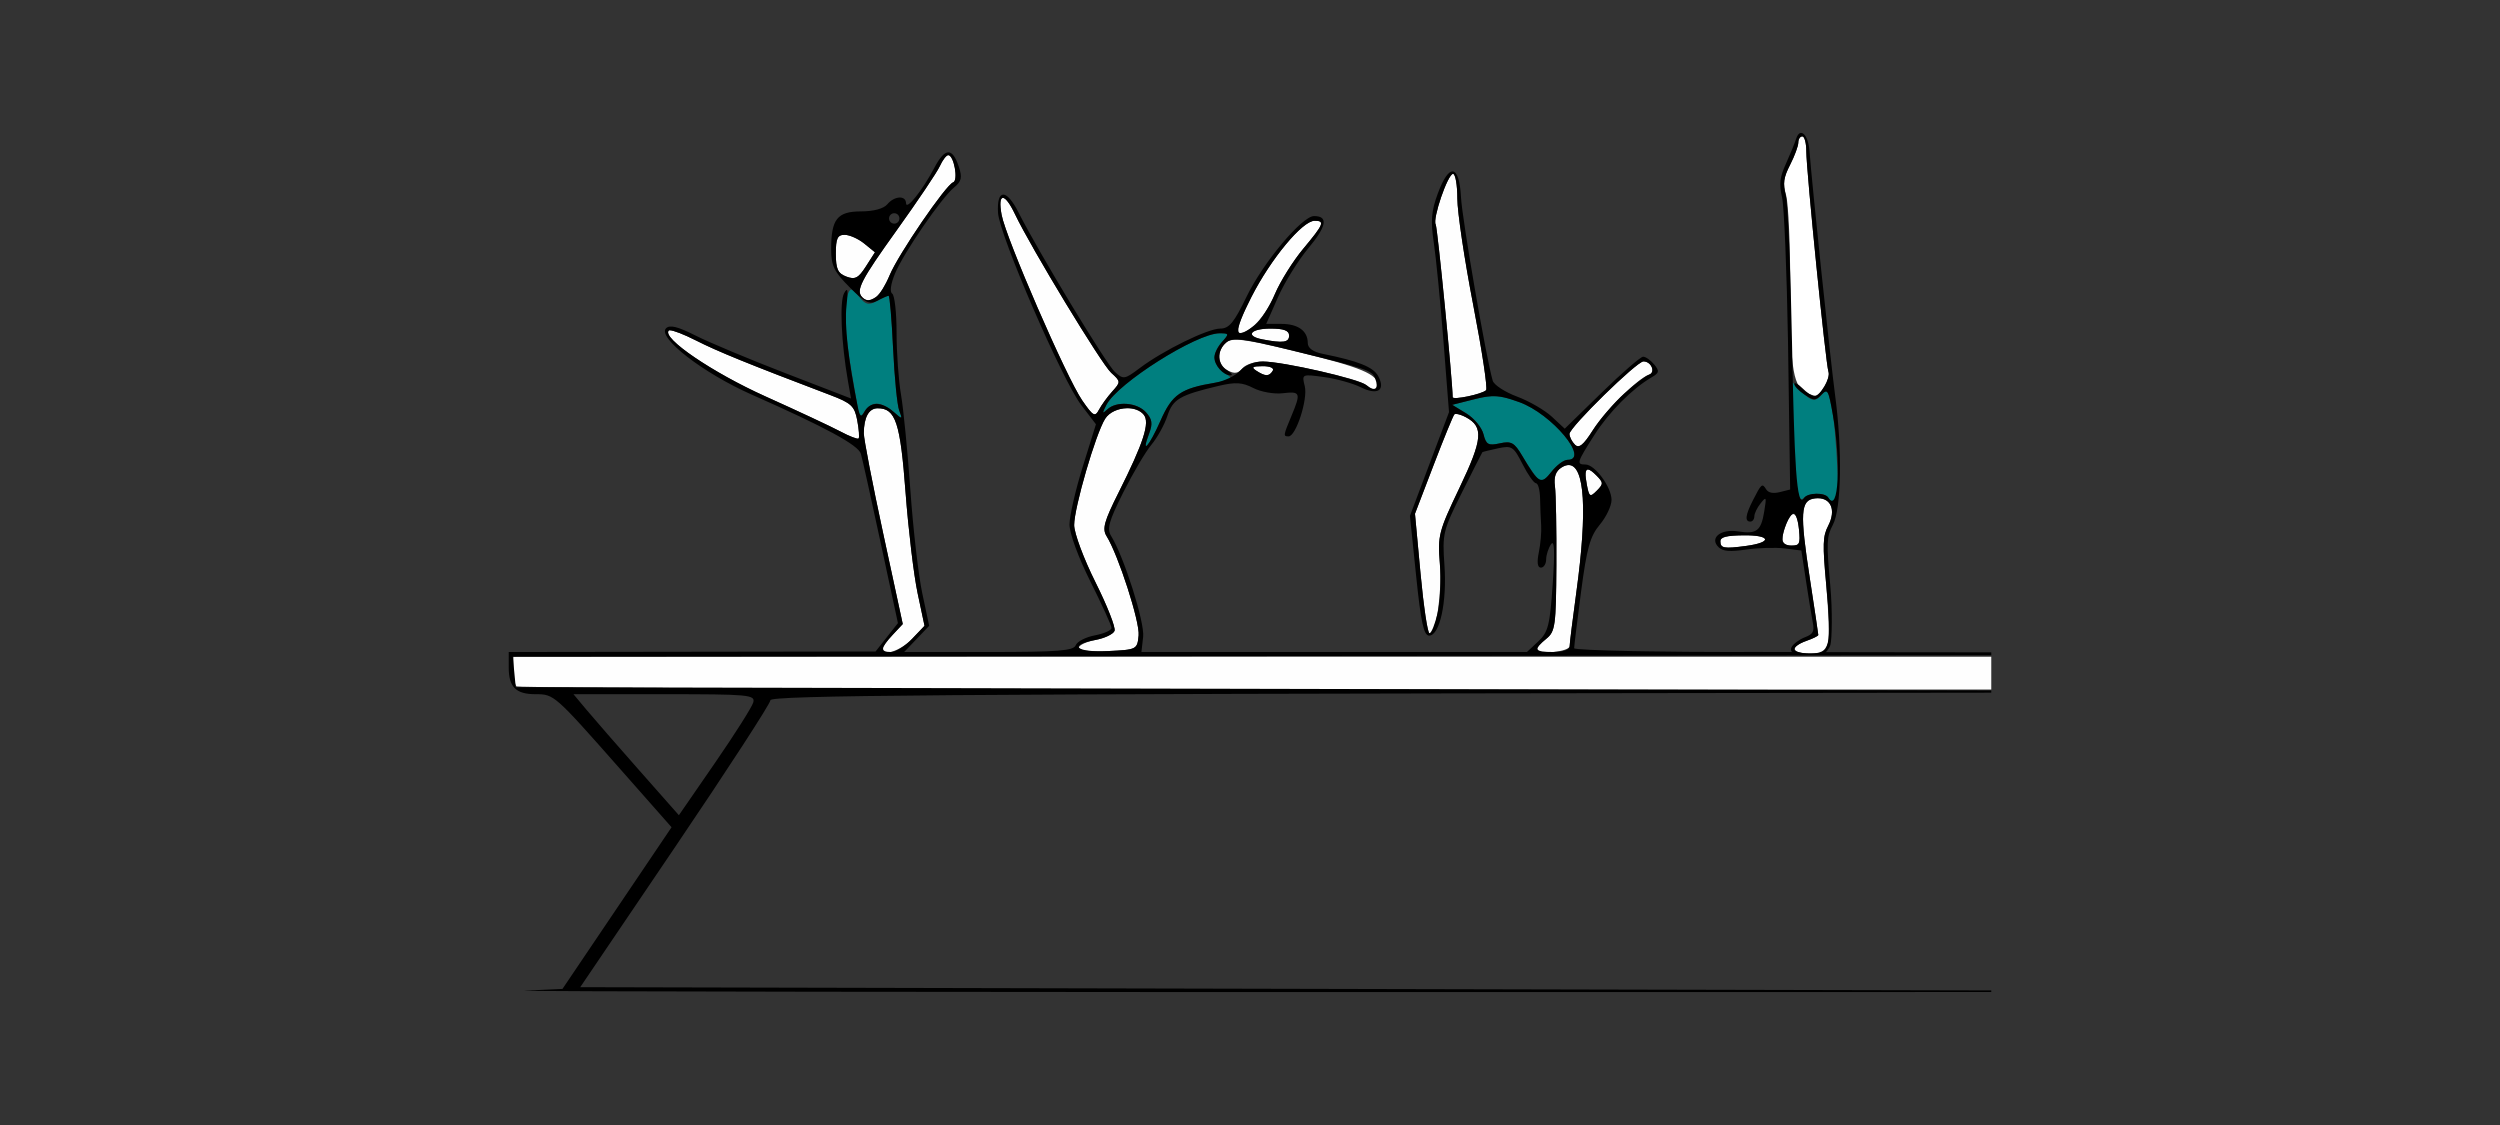 <?xml version="1.0" encoding="UTF-8" standalone="no"?>
<!-- Created with Inkscape (http://www.inkscape.org/) -->

<svg
   xmlns:dc="http://purl.org/dc/elements/1.1/"
   xmlns:cc="http://creativecommons.org/ns#"
   xmlns:rdf="http://www.w3.org/1999/02/22-rdf-syntax-ns#"
   xmlns:svg="http://www.w3.org/2000/svg"
   xmlns="http://www.w3.org/2000/svg"
   xmlns:sodipodi="http://sodipodi.sourceforge.net/DTD/sodipodi-0.dtd"
   xmlns:inkscape="http://www.inkscape.org/namespaces/inkscape"
   id="svg3336"
   version="1.1"
   inkscape:version="0.91 r13725"
   width="500"
   height="225"
   viewBox="0 0 500 225"
   sodipodi:docname="bb530701.svg">
  <rect x="0" y="0" width="500" height="225" fill="#333333" stroke="none"/>
  <defs
     id="defs3340" />
  <sodipodi:namedview
     pagecolor="#959595"
     bordercolor="#666666"
     borderopacity="1"
     objecttolerance="10"
     gridtolerance="10"
     guidetolerance="10"
     inkscape:pageopacity="0"
     inkscape:pageshadow="2"
     inkscape:window-width="1484"
     inkscape:window-height="910"
     id="namedview3338"
     showgrid="false"
     inkscape:zoom="1.3537449"
     inkscape:cx="183.78381"
     inkscape:cy="98.473747"
     inkscape:window-x="0"
     inkscape:window-y="0"
     inkscape:window-maximized="0"
     inkscape:current-layer="svg3336" />
  <g
     id="g4211"
     transform="translate(83.288,11.286)">
    <path
       id="path3354"
       d="m 106.357,19.742 c -0.376,0 -1.132,0.987 -1.68,2.193 -0.548,1.206 -4.4,6.939 -8.561,12.74 -7.275,10.144 -8.303,12.14 -6.943,13.504 1.584,1.589 3.668,-0.101 5.479,-4.447 1.735,-4.165 11.247,-18.072 12.691,-18.555 1.071,-0.358 0.15,-5.436 -0.986,-5.436 z m 100.961,3.75 c -1.053,0 -4.142,9.023 -3.465,10.121 0.361,0.586 3.389,31.439 3.389,34.531 0,0.634 5.873,-0.587 6.688,-1.391 0.337,-0.332 -0.819,-7.988 -2.568,-17.012 -1.749,-9.023 -3.181,-18.621 -3.182,-21.328 -0.001,-2.707 -0.389,-4.922 -0.861,-4.922 z m -90.041,4.797 c -0.514,0.023 -0.661,1.161 -0.242,3.406 0.871,4.675 12.985,32.564 16.109,37.088 2.196,3.18 2.565,3.386 3.363,1.875 0.493,-0.933 1.687,-2.575 2.652,-3.648 1.722,-1.913 1.719,-1.985 -0.217,-3.742 -1.939,-1.76 -16.055,-25.039 -19.219,-31.693 -1.054,-2.216 -1.934,-3.308 -2.447,-3.285 z m 62.357,4.578 c -2.445,-10e-7 -8.758,7.611 -12.639,15.234 -2.278,4.475 -3.247,7.259 -2.521,7.246 2.293,-0.041 5.312,-3.317 7.229,-7.846 1.067,-2.522 3.613,-6.589 5.656,-9.037 4.109,-4.923 4.383,-5.598 2.275,-5.598 z m -93.99,2.812 c -1.439,0 -1.766,0.7 -1.766,3.781 0,3.06 0.399,3.93 2.102,4.572 1.746,0.658 2.411,0.314 3.914,-2.035 l 1.809,-2.83 -2.146,-1.744 c -1.181,-0.959 -2.941,-1.744 -3.912,-1.744 z m 85.15,18.75 c -3.999,0 -5.124,1.479 -1.637,2.152 4.168,0.805 5.375,0.637 5.375,-0.746 0,-1.016 -1.038,-1.406 -3.738,-1.406 z M 50.672,54.766 c -0.099,2.27e-4 -0.168,0.017 -0.203,0.053 -1.467,1.472 8.7,8.396 19.391,13.205 6.425,2.89 13.154,6.038 14.953,6.996 1.799,0.958 3.427,1.587 3.617,1.4 0.19,-0.187 0.071,-1.811 -0.266,-3.609 -0.542,-2.898 -1.166,-3.479 -5.486,-5.119 -16.338,-6.202 -22.464,-8.695 -26.811,-10.904 -2.351,-1.195 -4.504,-2.023 -5.195,-2.021 z m 113.584,1.895 c -1.185,-0.049 -1.814,0.144 -2.273,0.527 -2.001,1.665 -1.849,4.472 0.303,5.627 1.315,0.706 2.066,0.594 2.918,-0.436 0.631,-0.763 2.463,-1.376 4.07,-1.365 4.038,0.028 19.443,3.519 20.586,4.666 1.173,1.177 2.43,1.213 2.43,0.068 0,-2.164 -3.379,-3.584 -15.66,-6.576 -6.872,-1.674 -10.398,-2.429 -12.373,-2.512 z m 81.15,4.332 c -1.344,0 -14.799,13.187 -14.799,14.504 0,0.583 0.485,1.546 1.078,2.141 0.814,0.817 1.691,0.118 3.582,-2.859 2.533,-3.987 8.998,-10.382 11.262,-11.139 1.364,-0.456 0.434,-2.646 -1.123,-2.646 z m -76.191,0.953 c -2.038,0.011 -2.313,0.216 -1.225,0.922 1.796,1.164 2.554,1.164 3.271,0 0.333,-0.541 -0.532,-0.93 -2.047,-0.922 z m -27.119,8.406 c -1.713,0.028 -3.512,0.773 -4.365,2.125 -1.889,2.993 -6.188,17.755 -6.188,21.248 0,1.612 1.919,6.764 4.266,11.451 2.346,4.687 4.062,9.055 3.812,9.707 -0.249,0.652 -1.959,1.468 -3.799,1.814 -1.84,0.346 -3.346,1.053 -3.346,1.57 0,0.558 2.376,0.826 5.842,0.66 5.757,-0.275 5.844,-0.32 6.119,-3.139 0.263,-2.7 -4.055,-16.067 -6.414,-19.857 -0.899,-1.444 -0.483,-2.954 2.4,-8.697 5.02,-10 6.32,-14.029 5.027,-15.592 -0.744,-0.899 -2.023,-1.313 -3.355,-1.291 z m -49.852,0.016 c -1.76,0 -2.752,1.79 -2.771,5 -0.007,1.118 1.743,10.159 3.889,20.092 l 3.902,18.061 -2.02,2.156 c -1.111,1.186 -2.02,2.445 -2.02,2.799 0,1.609 3.628,0.392 5.891,-1.977 l 2.502,-2.621 -1.383,-6.52 C 99.473,103.771 98.39,94.719 97.828,87.242 96.771,73.183 95.839,70.367 92.244,70.367 Z M 207.9,71.5 c -0.148,5.92e-4 -0.257,0.028 -0.316,0.088 -0.239,0.239 -2.109,4.809 -4.156,10.154 l -3.721,9.719 1.111,11.955 c 0.612,6.574 1.418,11.951 1.789,11.951 1.342,0 2.551,-8.096 2.078,-13.916 -0.457,-5.623 -0.243,-6.452 3.924,-15.168 4.64,-9.705 4.87,-12.198 1.295,-14.117 -0.778,-0.418 -1.561,-0.668 -2.004,-0.666 z m 22.621,10.223 c -0.446,-0.02 -0.944,0.139 -1.494,0.482 -1.17,0.731 -1.58,1.886 -1.328,3.75 0.2,1.482 0.33,8.597 0.289,15.813 -0.068,12.064 -0.228,13.244 -1.998,14.682 -1.059,0.86 -1.926,1.811 -1.926,2.115 0,1.149 6.543,0.532 6.572,-0.619 0.016,-0.645 0.635,-5.602 1.373,-11.016 2.198,-16.116 1.636,-25.064 -1.488,-25.207 z m 3.805,0.893 c -0.587,-0.037 -0.645,0.961 -0.242,3.064 0.464,2.421 0.64,2.524 1.988,1.172 1.348,-1.353 1.339,-1.623 -0.102,-3.068 -0.749,-0.751 -1.292,-1.146 -1.645,-1.168 z m -214.934,37.439 0,2.656 c 0,1.461 0.28,2.938 0.623,3.281 0.343,0.344 95.599,0.625 211.682,0.625 l 83.27,0 0,-6.562 -83.893,0 -211.682,0 z"
       style="fill:#fefefe"
       inkscape:connector-curvature="0" />
    <path
       sodipodi:nodetypes="ssssscssssssssssssssscssssssssssc"
       style="fill:#007f7f"
       d="m 224.081,84.232 c -0.583,-0.665 -1.889,-2.61 -2.902,-4.323 -1.593,-2.695 -2.201,-3.036 -4.504,-2.529 -2.303,0.507 -2.744,0.26 -3.268,-1.836 -0.333,-1.332 -1.877,-3.198 -3.431,-4.145 l -2.824,-1.723 4.383,-1.107 c 3.742,-0.945 5.065,-0.861 9.047,0.575 6.505,2.347 14.174,11.536 9.626,11.536 -0.734,0 -2.174,1.071 -3.2,2.38 -1.489,1.899 -2.081,2.136 -2.927,1.172 z m -77.536,-8.839 c 0.737,-1.946 0.602,-2.848 -0.635,-4.219 -1.801,-1.996 -5.93,-2.301 -7.753,-0.572 -1.02,0.967 -1.048,0.805 -0.159,-0.928 2.213,-4.315 18.017,-14.306 22.63,-14.306 1.922,0 1.952,0.103 0.498,1.714 -2.097,2.324 -1.944,4.462 0.439,6.137 1.927,1.354 1.879,1.413 -1.636,1.999 -7.11,1.186 -8.784,2.336 -11.122,7.639 -2.252,5.109 -3.965,7.029 -2.262,2.536 z M 88.579,72.243 c -0.016,-0.258 -0.659,-4.055 -1.429,-8.438 -1.483,-8.444 -1.764,-13.901 -0.84,-16.316 0.478,-1.25 0.801,-1.173 2.165,0.517 1.337,1.656 1.932,1.81 3.582,0.924 1.088,-0.584 2.158,-1.062 2.377,-1.062 0.219,0 0.623,4.746 0.897,10.547 0.274,5.801 0.825,11.391 1.223,12.422 0.697,1.803 0.653,1.812 -1.142,0.234 -1.027,-0.902 -2.55,-1.641 -3.383,-1.641 -0.834,0 -1.944,0.738 -2.468,1.641 -0.524,0.902 -0.966,1.43 -0.982,1.172 z"
       id="path3350"
       inkscape:connector-curvature="0" />
    <path
       id="path3348"
       d="m 106.346,19.182 c -0.795,0.034 -1.695,1.06 -2.76,3.078 -2.413,4.573 -5.641,8.612 -5.668,7.092 -0.029,-1.617 -2.348,-1.472 -3.76,0.234 -0.707,0.855 -2.753,1.406 -5.221,1.406 -4.773,0 -5.994,1.537 -5.994,7.549 0,3.317 0.571,4.492 3.689,7.621 3.118,3.127 3.974,3.546 5.545,2.703 1.022,-0.549 2.037,-0.998 2.256,-0.998 0.219,0 0.622,4.746 0.896,10.547 0.274,5.801 0.826,11.391 1.225,12.422 0.697,1.803 0.653,1.812 -1.143,0.234 -2.353,-2.067 -4.644,-2.097 -5.771,-0.076 -0.728,1.305 -0.964,1.111 -1.426,-1.172 -1.866,-9.232 -2.629,-16.113 -2.205,-19.883 0.367,-3.27 0.251,-3.895 -0.48,-2.584 -0.93,1.667 -0.566,9.953 0.773,17.58 l 0.611,3.473 -13.152,-5.074 C 66.528,60.543 58.434,57.154 55.775,55.803 52.289,54.031 50.658,53.631 49.924,54.367 c -1.819,1.825 7.399,8.966 17.133,13.273 14.766,6.533 21.328,10.093 21.838,11.844 0.267,0.915 2.041,8.907 3.943,17.76 l 3.459,16.096 -2.238,2.838 -2.236,2.836 -36.682,0.053 -36.684,0.051 0,3.094 c 0,3.922 1.429,5.344 5.367,5.344 3.708,0 3.762,0.048 16.908,14.943 l 10.293,11.664 -10.91,16.168 -10.91,16.168 -7.477,0.338 c -4.112,0.186 89.042,0.319 207.01,0.297 l 86.229,-0.016 0,-0.32 -76.977,-0.176 -205.232,-0.473 19.018,-28.092 c 10.46,-15.451 19.02,-28.634 19.02,-29.297 0,-0.977 35.253,-1.248 186.215,-1.436 l 57.957,-0.072 0,-0.445 -83.424,-0.186 -211.684,-0.473 -0.293,-3.047 -0.293,-3.047 211.977,-0.188 c 30.023,-0.027 58.16,-0.061 83.717,-0.102 l 0,-0.582 c -17.75,-0.012 -34.567,-0.034 -47.834,-0.08 -1.615,0.002 -2.569,0.014 -4.383,0.014 -6.147,0 -11.565,-0.055 -16.41,-0.131 -1.342,-0.016 -2.342,-0.033 -3.145,-0.051 -6.946,-0.14 -11.652,-0.344 -11.652,-0.58 0,-0.419 0.624,-5.521 1.389,-11.336 1.145,-8.709 1.804,-11.065 3.738,-13.371 1.292,-1.54 2.35,-3.765 2.35,-4.945 0,-2.56 -3.327,-7.086 -5.209,-7.086 -1.858,-10e-7 -1.74,-0.391 1.777,-5.904 2.951,-4.625 7.55,-9.255 11.457,-11.537 1.526,-0.891 1.597,-1.25 0.498,-2.578 -0.702,-0.848 -1.693,-1.543 -2.203,-1.543 -0.51,0 -4.248,3.241 -8.305,7.201 l -7.375,7.199 -2.564,-2.389 c -1.41,-1.314 -4.549,-3.131 -6.977,-4.037 -2.427,-0.906 -4.615,-2.332 -4.861,-3.17 -1.301,-4.425 -6.113,-32.246 -6.344,-36.68 -0.344,-6.602 -2.357,-6.935 -4.639,-0.77 -1.3,3.512 -1.459,5.475 -0.803,9.844 0.451,3.002 1.32,11.855 1.932,19.674 l 1.111,14.217 -3.906,10.371 -3.908,10.371 1.234,11.975 c 0.962,9.342 1.535,11.975 2.605,11.975 2.128,0 3.586,-6.708 3.062,-14.08 -0.447,-6.294 -0.294,-6.928 3.498,-14.531 2.181,-4.373 4.023,-8.008 4.092,-8.076 0.069,-0.069 1.469,-0.413 3.111,-0.766 2.787,-0.599 3.116,-0.386 4.926,3.172 1.067,2.097 2.276,3.812 2.689,3.812 0.414,0 0.779,1.371 0.812,3.047 0.033,1.676 0.131,4.102 0.217,5.391 0.086,1.289 -0.126,3.715 -0.471,5.391 -0.409,1.989 -0.263,3.047 0.416,3.047 0.572,0 1.048,-0.738 1.055,-1.641 0.008,-0.902 0.449,-2.273 0.98,-3.047 0.677,-0.984 0.775,1.406 0.328,7.969 -0.562,8.263 -0.906,9.625 -2.898,11.484 l -2.26,2.109 -38.549,0 -38.549,0 0.348,-3.047 c 0.33,-2.885 -3.851,-16.056 -6.393,-20.139 -0.899,-1.444 -0.479,-2.96 2.414,-8.734 1.925,-3.842 4.461,-8.136 5.635,-9.541 1.173,-1.405 2.607,-3.997 3.188,-5.762 1.107,-3.364 2.478,-4.164 10.283,-6.01 3.337,-0.789 4.712,-0.704 6.898,0.43 1.502,0.779 4.148,1.252 5.879,1.049 3.57,-0.418 3.689,-0.11 1.746,4.555 -1.642,3.943 -1.66,4.074 -0.568,4.074 1.482,-10e-7 3.889,-7.445 3.242,-10.029 -0.612,-2.445 -0.604,-2.449 3.869,-1.834 2.466,0.339 5.76,1.254 7.32,2.035 3.368,1.685 5.023,0.632 3.498,-2.227 -0.971,-1.819 -3.977,-3.025 -11.104,-4.455 -1.933,-0.388 -2.986,-1.154 -2.986,-2.17 0,-2.417 -1.938,-3.82 -5.275,-3.82 l -3.033,0 2.357,-5.348 c 1.297,-2.941 4.038,-7.359 6.092,-9.82 3.652,-4.375 4.002,-6.395 1.113,-6.395 -2.401,-1e-6 -10.229,9.355 -13.494,16.125 -2.496,5.175 -3.486,6.375 -5.258,6.375 -2.51,0 -11.375,4.346 -16.084,7.885 -3.06,2.299 -3.289,2.337 -4.996,0.787 -1.752,-1.59 -15.249,-23.934 -19.291,-31.936 -2.404,-4.758 -4.367,-4.7 -4.08,0.121 0.263,4.417 12.836,33.467 16.631,38.426 l 2.951,3.857 -2.637,8.477 c -1.451,4.662 -2.644,9.857 -2.65,11.543 -0.006,1.781 1.752,6.585 4.195,11.465 2.313,4.62 4.207,8.783 4.207,9.252 0,0.469 -1.494,1.133 -3.32,1.477 -1.826,0.344 -3.555,1.235 -3.84,1.98 -0.425,1.112 -3.543,1.354 -17.414,1.354 l -16.898,0 2.504,-2.619 2.502,-2.621 -1.387,-6.52 C 100.404,103.771 99.334,94.508 98.787,86.773 98.241,79.039 97.396,70.419 96.91,67.617 96.425,64.815 96.027,59.25 96.027,55.25 c 0,-4 -0.394,-7.517 -0.877,-7.816 -0.517,-0.321 -0.285,-1.968 0.564,-4.008 1.729,-4.151 9.248,-15.11 11.814,-17.219 1.498,-1.231 1.67,-1.985 0.947,-4.16 -0.646,-1.944 -1.336,-2.9 -2.131,-2.865 z m 0.012,0.561 c 1.137,0 2.058,5.077 0.986,5.436 -1.445,0.483 -10.957,14.39 -12.691,18.555 -0.825,1.981 -2.01,3.925 -2.633,4.322 -1.406,0.896 -2.049,0.924 -2.846,0.125 -1.359,-1.363 -0.332,-3.36 6.943,-13.504 4.161,-5.802 8.013,-11.534 8.561,-12.74 0.548,-1.206 1.304,-2.193 1.68,-2.193 z m 100.961,3.75 c 0.473,0 0.86,2.215 0.861,4.922 0.001,2.707 1.433,12.305 3.182,21.328 1.749,9.023 2.905,16.679 2.568,17.012 -0.814,0.804 -6.688,2.025 -6.688,1.391 0,-3.093 -3.028,-33.945 -3.389,-34.531 -0.677,-1.098 2.412,-10.121 3.465,-10.121 z m -90.041,4.797 c 0.514,-0.023 1.394,1.069 2.447,3.285 3.164,6.655 17.28,29.933 19.219,31.693 1.935,1.757 1.939,1.829 0.217,3.742 -0.966,1.073 -2.159,2.716 -2.652,3.648 -0.799,1.511 -1.167,1.305 -3.363,-1.875 -3.125,-4.524 -15.238,-32.413 -16.109,-37.088 -0.418,-2.245 -0.271,-3.383 0.242,-3.406 z m -21.576,3.076 c 0.297,0.041 0.575,0.21 0.744,0.484 0.301,0.488 0.149,1.136 -0.338,1.438 -0.487,0.302 -1.131,0.149 -1.432,-0.34 -0.301,-0.488 -0.149,-1.134 0.338,-1.436 0.122,-0.075 0.253,-0.124 0.387,-0.145 0.1,-0.015 0.202,-0.016 0.301,-0.002 z m 83.934,1.502 c 2.107,-10e-7 1.834,0.675 -2.275,5.598 -2.043,2.448 -4.589,6.515 -5.656,9.037 -1.067,2.522 -2.864,5.314 -3.994,6.205 -4.212,3.321 -4.42,1.678 -0.713,-5.605 3.881,-7.624 10.194,-15.234 12.639,-15.234 z m -93.99,2.812 c 0.971,0 2.731,0.785 3.912,1.744 l 2.146,1.744 -1.809,2.83 c -1.503,2.349 -2.168,2.693 -3.914,2.035 -1.702,-0.642 -2.102,-1.512 -2.102,-4.572 0,-3.081 0.326,-3.781 1.766,-3.781 z m 85.15,18.75 c 2.7,0 3.738,0.391 3.738,1.406 0,1.383 -1.207,1.551 -5.375,0.746 -3.487,-0.674 -2.363,-2.152 1.637,-2.152 z M 50.672,54.766 c 0.691,-0.002 2.845,0.827 5.195,2.021 4.347,2.21 10.472,4.702 26.811,10.904 4.32,1.64 4.944,2.221 5.486,5.119 0.336,1.798 0.456,3.422 0.266,3.609 C 88.239,76.607 86.612,75.977 84.812,75.02 83.013,74.062 76.285,70.914 69.859,68.023 59.169,63.215 49.002,56.29 50.469,54.818 c 0.035,-0.035 0.104,-0.053 0.203,-0.053 z m 109.955,0.602 c 1.922,-10e-7 1.954,0.104 0.5,1.715 -0.851,0.943 -1.547,2.335 -1.547,3.094 0,1.614 1.816,3.642 3.225,3.602 0.54,-0.016 0.245,-0.459 -0.654,-0.984 -2.035,-1.189 -2.116,-3.984 -0.162,-5.611 1.231,-1.025 3.276,-0.787 12.383,1.438 16.083,3.928 16.746,4.148 17.381,5.807 0.777,2.032 -0.045,2.714 -1.656,1.373 -1.541,-1.283 -16.632,-4.756 -20.791,-4.785 -1.716,-0.012 -3.574,0.734 -4.568,1.836 -0.921,1.021 -3.194,2.107 -5.051,2.414 -6.838,1.13 -8.559,2.331 -10.879,7.594 -2.252,5.109 -3.965,7.028 -2.262,2.535 0.737,-1.946 0.602,-2.848 -0.635,-4.219 -1.801,-1.996 -5.931,-2.301 -7.754,-0.572 -1.02,0.967 -1.047,0.805 -0.158,-0.928 2.213,-4.315 18.016,-14.307 22.629,-14.307 z m 84.779,5.625 c 1.557,-10e-7 2.487,2.191 1.123,2.646 -0.678,0.227 -2.926,1.938 -4.996,3.805 -2.07,1.866 -4.889,5.167 -6.266,7.334 -1.891,2.977 -2.768,3.676 -3.582,2.859 -0.593,-0.595 -1.078,-1.559 -1.078,-2.143 0,-1.317 13.455,-14.502 14.799,-14.502 z m -76.191,0.953 c 1.515,-0.008 2.38,0.381 2.047,0.922 -0.717,1.164 -1.476,1.164 -3.271,0 -1.089,-0.706 -0.814,-0.911 1.225,-0.922 z m 45.777,6.012 c 1.651,-0.08 3.101,0.29 5.59,1.188 6.505,2.347 14.174,11.535 9.627,11.535 -0.734,0 -2.175,1.072 -3.201,2.381 -2.078,2.65 -2.552,2.394 -5.83,-3.152 -1.593,-2.695 -2.201,-3.035 -4.504,-2.527 -2.303,0.507 -2.743,0.259 -3.268,-1.836 -0.333,-1.332 -1.876,-3.199 -3.43,-4.146 l -2.826,-1.723 4.385,-1.107 c 1.403,-0.354 2.466,-0.563 3.457,-0.611 z m -72.896,2.395 c 1.332,-0.022 2.612,0.392 3.355,1.291 1.293,1.563 -0.007,5.592 -5.027,15.592 -2.883,5.744 -3.299,7.254 -2.4,8.697 2.36,3.79 6.677,17.158 6.414,19.857 -0.275,2.819 -0.362,2.864 -6.119,3.139 -6.381,0.305 -8.049,-1.186 -2.496,-2.23 1.84,-0.346 3.549,-1.163 3.799,-1.814 0.249,-0.652 -1.466,-5.02 -3.812,-9.707 -2.346,-4.687 -4.266,-9.84 -4.266,-11.451 0,-3.493 4.298,-18.255 6.188,-21.248 0.853,-1.352 2.652,-2.097 4.365,-2.125 z m -49.852,0.016 c 3.595,-10e-7 4.527,2.816 5.584,16.875 0.562,7.477 1.645,16.529 2.406,20.115 l 1.383,6.52 -2.502,2.621 c -1.376,1.441 -3.265,2.619 -4.197,2.619 -2.215,0 -2.137,-0.811 0.326,-3.441 l 2.02,-2.156 -3.902,-18.061 c -2.146,-9.933 -3.895,-18.974 -3.889,-20.092 0.02,-3.21 1.011,-5 2.771,-5 z M 207.9,71.5 c 0.443,-0.002 1.226,0.248 2.004,0.666 3.575,1.919 3.345,4.411 -1.295,14.115 -4.167,8.716 -4.381,9.547 -3.924,15.17 0.266,3.272 0.058,7.74 -0.461,9.932 -0.518,2.191 -1.246,3.984 -1.617,3.984 -0.372,0 -1.177,-5.379 -1.789,-11.953 l -1.111,-11.953 3.721,-9.719 c 2.047,-5.345 3.918,-9.915 4.156,-10.154 0.06,-0.06 0.169,-0.087 0.316,-0.088 z m 22.621,10.223 c 3.124,0.143 3.686,9.091 1.488,25.207 -0.738,5.414 -1.357,10.371 -1.373,11.016 -0.018,0.709 -1.323,1.172 -3.301,1.172 -3.772,0 -4.021,-0.495 -1.346,-2.668 1.77,-1.438 1.93,-2.618 1.998,-14.682 0.041,-7.215 -0.089,-14.331 -0.289,-15.813 -0.252,-1.864 0.158,-3.019 1.328,-3.75 0.55,-0.344 1.048,-0.503 1.494,-0.482 z m 3.805,0.893 c 0.352,0.022 0.895,0.417 1.645,1.168 1.441,1.445 1.45,1.716 0.102,3.068 -1.348,1.353 -1.525,1.249 -1.988,-1.172 -0.403,-2.103 -0.345,-3.101 0.242,-3.064 z m -202.92,44.939 18.205,0 c 16.885,0 18.173,0.119 17.758,1.641 -0.246,0.902 -3.696,6.349 -7.664,12.102 l -7.215,10.459 -7.904,-8.947 C 40.239,137.888 35.496,132.443 34.045,130.709 l -2.639,-3.154 z"
       style="fill:#000000"
       inkscape:connector-curvature="0" />
    <path
       id="path8531-8-5"
       d="m 282.315,117.335 c 0.286,-1.141 0.128,-6.341 -0.351,-11.555 -0.757,-8.226 -0.705,-9.803 0.389,-11.92 1.69,-3.269 0.457,-5.828 -2.637,-5.47 -2.919,0.337 -3.072,2.821 -1,16.255 0.909,5.893 1.653,10.871 1.653,11.063 0,0.192 -1.079,0.725 -2.398,1.185 -3.365,1.173 -2.985,2.518 0.713,2.518 2.682,0 3.182,-0.286 3.631,-2.075 z"
       style="fill:#ffffff"
       inkscape:connector-curvature="0" />
    <path
       id="path8513-8-7"
       d="m 265.92,97.902 c 5.328,-0.713 4.967,-2.194 -0.519,-2.127 -3.422,0.041 -4.614,0.348 -4.614,1.188 0,1.407 0.692,1.534 5.133,0.939 z"
       style="fill:#ffffff"
       inkscape:connector-curvature="0" />
    <path
       id="path8511-8-7"
       d="m 276.51,94.632 c -0.349,-3.657 -1.418,-4.137 -2.555,-1.147 -1.221,3.211 -0.949,4.344 1.04,4.344 1.641,0 1.79,-0.314 1.515,-3.197 z"
       style="fill:#ffffff"
       inkscape:connector-curvature="0" />
    <path
       id="path8501-6-4"
       d="m 281.568,66.057 c 0.68,-1.037 1.055,-2.386 0.834,-2.997 -0.533,-1.474 -4.428,-40.234 -4.429,-44.074 -5.6e-4,-1.649 -0.361,-2.997 -0.8,-2.997 -0.44,0 -0.799,0.554 -0.799,1.231 0,0.677 -0.733,2.667 -1.629,4.423 -1.362,2.67 -1.494,3.678 -0.804,6.163 0.454,1.634 0.827,10.092 0.829,18.796 0.008,16.466 0.563,19.665 3.637,20.845 1.812,0.696 1.788,0.706 3.161,-1.389 z"
       style="fill:#ffffff"
       inkscape:connector-curvature="0"
       sodipodi:nodetypes="ccsssscccc" />
    <path
       id="path8397-5-7"
       d="m 284.303,85.24 c -0.034,-2.088 -0.496,-10.575 -1.026,-13.592 -0.834,-4.755 -1.105,-5.314 -2.033,-4.196 -1.428,1.721 -2.214,1.628 -4.308,-0.509 l -1.762,-1.798 0.236,8.792 c 0.269,10.011 0.558,15.824 1.948,14.434 1.142,-1.142 4.334,-1.227 5.009,-0.134 1.147,1.856 1.994,0.544 1.935,-2.997 z"
       style="fill:#007f7f"
       inkscape:connector-curvature="0"
       sodipodi:nodetypes="cssccsccc" />
    <path
       sodipodi:nodetypes="ccsscscccccccccscsscssscccccscccccsccsscsscsssccccccsssssssccssscsssss"
       inkscape:connector-curvature="0"
       id="path5467-2"
       d="m 276.882,15.295 c 0.052,-0.005 0.104,-0.002 0.156,0.006 0.699,0.119 1.411,1.467 1.564,3.547 0.486,6.582 4.186,41.844 5.152,49.094 1.417,10.639 1.253,22.491 -0.465,25.725 -1.259,2.37 -1.311,3.578 -0.526,12.113 0.48,5.214 0.329,10.732 0.042,11.873 -0.17,0.706 -1.062,1.818 -1.459,1.912 -0.867,0.096 -3.242,0.196 -4.464,0.185 -0.986,-0.009 -2.38,-0.514 -1.859,-1.616 0.373,-0.666 1.576,-1.553 2.674,-1.97 1.639,-0.623 1.92,-1.151 1.571,-2.952 -0.235,-1.207 -0.845,-4.938 -1.357,-8.293 l -0.929,-6.099 -3.303,-0.415 c -1.817,-0.228 -5.282,-0.13 -7.699,0.217 -3.284,0.472 -4.682,0.36 -5.526,-0.44 -1.939,-1.838 0.373,-3.744 3.865,-3.188 3.712,0.591 4.6,-0.082 5.234,-3.961 0.489,-2.991 0.443,-3.096 -0.726,-1.644 -0.687,0.853 -1.249,2.022 -1.249,2.598 0,0.575 -0.36,1.046 -0.799,1.046 -1.144,0 -0.989,-1.302 0.503,-4.235 1.713,-3.37 1.866,-3.5 2.652,-2.228 0.438,0.709 1.387,0.905 2.74,0.565 l 2.068,-0.518 -0.432,-29.676 c -0.237,-13.951 -0.77,-26.882 -1.186,-28.734 -0.617,-2.746 -0.471,-4 0.791,-6.794 0.852,-1.885 1.753,-4.085 2.003,-4.891 0.25,-0.806 0.599,-1.191 0.963,-1.227 l 0,0 z m 0.292,0.693 c -0.44,0 -0.799,0.555 -0.799,1.232 0,0.677 -0.732,2.664 -1.625,4.415 -1.321,2.59 -1.485,3.739 -0.877,6.162 0.411,1.638 0.968,14.836 1.238,29.329 0.45,24.14 0.915,33.617 2.42,31.182 0.674,-1.09 4.177,-1.142 4.839,-0.07 2.074,3.356 2.549,-7.245 0.921,-16.512 -0.888,-5.056 -1.038,-5.322 -2.287,-4.073 -1.249,1.249 -1.47,1.25 -3.383,-0.003 -1.125,-0.737 -2.045,-1.692 -2.045,-2.122 0,-0.429 0.719,-0.063 1.599,0.816 0.879,0.879 1.95,1.599 2.379,1.599 1.19,0 3.304,-3.622 2.849,-4.882 -0.533,-1.474 -4.429,-40.236 -4.429,-44.075 -5.5e-4,-1.649 -0.36,-2.997 -0.799,-2.997 z m 3.102,72.368 c -0.179,9.6e-5 -0.366,0.012 -0.559,0.034 -2.919,0.337 -3.072,2.82 -0.999,16.254 0.909,5.893 1.653,10.872 1.653,11.064 0,0.192 -1.079,0.725 -2.398,1.185 -1.319,0.46 -2.398,1.214 -2.398,1.677 0,0.462 1.399,0.84 3.11,0.84 4.085,0 4.41,-1.348 3.28,-13.63 -0.757,-8.226 -0.706,-9.802 0.389,-11.919 1.585,-3.065 0.601,-5.506 -2.078,-5.504 z m -4.805,3.079 c -0.802,0 -2.293,3.413 -2.293,5.248 0,0.66 0.771,1.146 1.819,1.146 1.641,0 1.789,-0.314 1.514,-3.197 -0.168,-1.758 -0.635,-3.197 -1.04,-3.197 z m -10.069,4.341 c -3.422,0.041 -4.613,0.348 -4.613,1.188 0,1.407 0.692,1.533 5.133,0.938 5.328,-0.713 4.966,-2.193 -0.52,-2.126 z"
       style="fill:#000000" />
  </g>
</svg>
